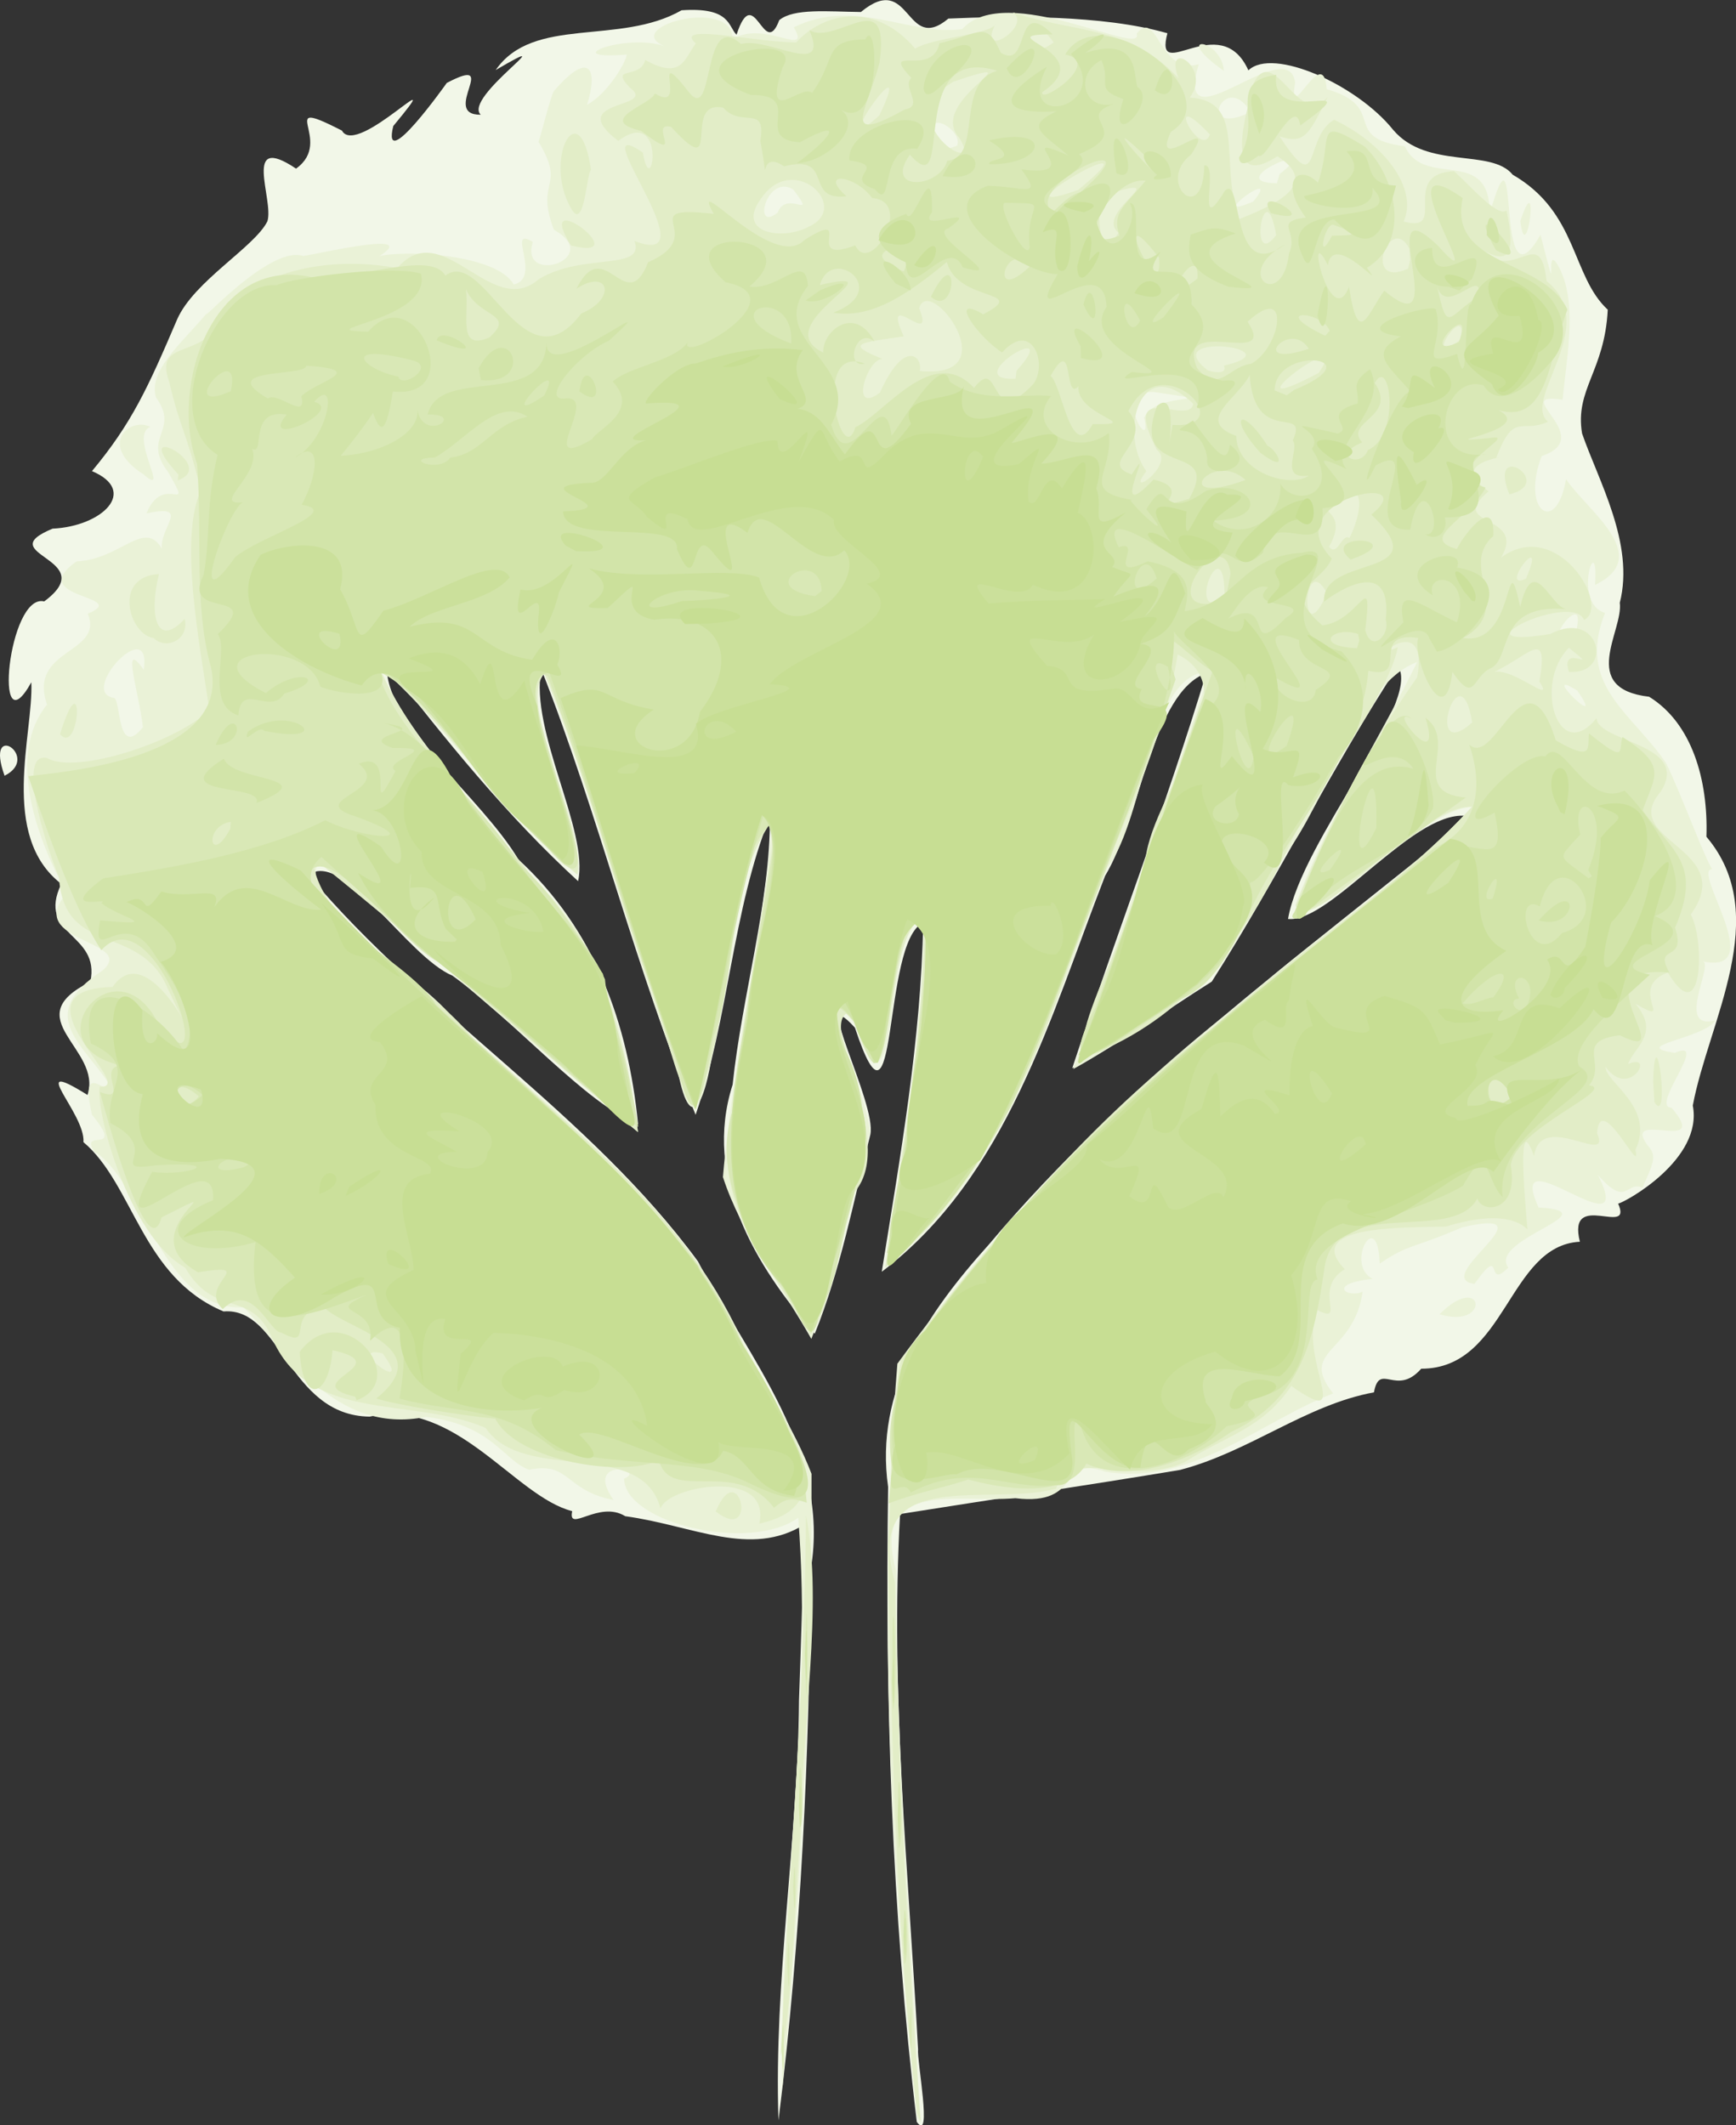 <?xml version="1.0" encoding="UTF-8"?>
<!DOCTYPE svg PUBLIC '-//W3C//DTD SVG 1.0//EN'
          'http://www.w3.org/TR/2001/REC-SVG-20010904/DTD/svg10.dtd'>
<svg contentScriptType="text/ecmascript" width="81.686pt" xmlns:xlink="http://www.w3.org/1999/xlink" zoomAndPan="magnify" contentStyleType="text/css" viewBox="0 0 78.999 96.711" height="100pt" preserveAspectRatio="xMidYMid meet" xmlns="http://www.w3.org/2000/svg" xml:space="preserve" version="1.1"
><rect x="0" y="0" width="78.999" height="96.711" fill="#333333" stroke="none"/><g transform="translate(-57.235 -126.72)"
  ><g style="stroke-width:.265;" transform="translate(10.547 38.138)"
    ><path style="fill:#f2f7e8;" d="m88.408 185.14c-1.143-9.568-1.449-19.26-1.305-28.895-0.63-4.401 1.797-7.939 4.581-11.028 6.321-7.517 14.369-13.288 21.929-19.473-2.4-0.605-6.355 4.87-8.312 4.654 0.617-3.597 6.097-9.84 5.006-11.507-3.029 4.642-5.518 9.727-8.476 14.358-2.108 1.325-4.129 2.81-6.349 3.94 1.974-6 4.277-11.945 6.1-17.977-2.448 0.882-2.991 6.547-4.606 9.227-2.499 6.412-4.442 13.662-10.162 18.013 0.837-5.245 1.793-10.555 1.883-15.88-1.905 0.846-1.104 10.825-3.104 4.773-2.082-2.265 0.998 3.438 0.702 4.862-0.768 3.039-1.354 6.149-2.53 9.062-2.713-3.09-5.099-7.078-3.737-11.334 0.423-4.052 1.71-8.257 1.697-12.191-1.719 4.269-1.861 9.167-3.382 13.564-2.742-6.613-4.404-13.645-7.027-20.285-0.531 2.854 2.188 7.369 1.679 9.655-3.244-2.972-6.014-6.416-8.71-9.88-0.11 2.768 4.286 6.02 5.995 8.894 3.461 3.168 4.995 7.473 5.446 12.052-2.361-0.92-5.671-4.761-8.445-6.763-2.092-0.888-4.954-5.741-6.556-4.589 5.361 6.387 12.769 10.836 17.722 17.585 2.314 4.422 6.042 8.683 5.136 14.018-0.064 8.368-0.43 16.788-1.469 25.075-0.218-6.346 0.885-12.744 0.934-19.123 0.099-2.666 0.168-5.333 0.252-7.999-2.465 1.535-5.058 0.05-8.159-0.373-1.201-0.743-2.63 0.79-2.414-0.23-2.62-0.668-5.286-5.147-9.216-4.301-3.728-0.044-4.017-5.001-6.649-4.786-3.734-1.565-4.082-5.765-6.376-7.704 0.097-1.318-2.703-3.944 0.185-2.147 0.686-2.12-3.276-3.477 0.128-5.146 0.48-2.248-2.467-2.064-1.322-4.459-2.84-2.193-1.259-6.847-1.363-9.174-1.762 3.176-1.055-4.077 0.585-3.679 2.657-1.965-2.492-2.119 0.382-3.311 2.257-0.105 3.925-1.715 1.792-2.618 1.817-2.183 2.546-3.795 3.877-6.907 0.766-1.743 3.528-3.289 4.107-4.462 0.307-0.983-1.186-4.064 1.303-2.396 1.793-1.28-1.066-3.336 2.087-1.732 0.678 1.271 5.079-3.514 2.338-0.206-0.55 2.247 2.402-1.914 2.434-1.96 2.528-1.331-0.331 1.469 1.546 1.446-0.836-0.787 4.057-4.008 0.679-2.032 1.713-2.484 5.621-1.1 8.46-2.721 2.248-0.156 2.113 0.746 2.502 1.111 0.81-2.478 1.242 1.204 1.943-0.662 0.663-0.549 2.206-0.387 3.716-0.371 2.296-1.895 1.998 1.955 3.981 0.3 2.773-0.121 7.008-0.181 9.967 0.667-0.635 2.407 2.399-1.158 3.685 1.688 1.121-1.073 4.965 0.677 6.584 2.704 1.553 1.834 4.457 0.829 5.445 2.046 2.977 1.721 2.664 4.603 4.324 6.142-0.138 2.79-1.506 3.628-1.168 5.632 0.737 2.139 2.402 5.015 1.716 7.704 0.17 1.279-1.894 3.9 1.335 4.276 1.943 1.197 2.694 3.777 2.607 6.37 3.041 3.586 0.093 8.405-0.62 12.232 0.473 2.442-3.049 4.388-3.397 4.463 0.697 1.56-2.338-0.664-1.741 1.734-3.277 0.171-3.344 5.78-7.22 5.778-1.142 1.294-1.895-0.33-2.151 1.075-3.097 0.569-5.661 2.703-8.822 3.53-4.223 0.703-8.764 1.373-12.743 2.008-0.455 8.112 0.384 16.265 0.82 24.373-0.063 0.455 0.659 4.269-0.055 3.292zm-41.512-61.259c-0.937-2.602 1.695-0.853 0 0z"
      /><path style="fill:#eaf2d7;" d="m88.408 184.87c-1.156-11.354-1.813-22.838-0.884-34.235 4.571-6.223 9.794-11.971 15.951-16.665 3.304-2.984 7.19-5.356 10.179-8.659-2.36 0.034-7.373 6.039-8.013 4.432 1.449-3.873 3.725-7.35 5.538-11.033-2.672 0.956-4.021 6.218-6.08 8.873-1.245 1.879-2.065 4.155-3.584 5.778-1.989 1.298-3.909 2.716-5.987 3.867 2.085-6.02 4.19-12.048 6.218-18.086-2.796 4.8e-4 -2.869 6.507-4.66 8.926-2.578 6.436-4.424 13.693-10.109 18.202 0.69-5.245 1.753-10.501 1.736-15.808-1.887-0.118-1.044 10.351-3.045 4.809-2.166-2.787 0.521 3.274 0.608 4.823-0.851 3.147-1.438 6.385-2.667 9.413-1.369-2.417-3.177-4.76-4.023-7.365 0.465-5.458 1.806-10.81 2.265-16.255-1.736 1.848-1.725 7.127-2.708 10.25-0.216 1.965-0.96 4.594-1.619 1.146-2.197-5.955-3.737-12.154-6.062-18.05-1.274 1.373 1.9 6.925 1.505 9.136-3.411-2.743-5.777-6.594-8.997-9.46 1.248 3.258 4.669 6.43 6.863 9.572 3.415 2.966 4.319 7.335 4.889 11.617-4.884-4.05-9.645-8.331-14.55-12.324-1.023 2.349 4.64 5.042 6.305 7.349 4.715 4.391 10.175 8.315 12.932 14.344 1.028 2.066 2.393 4.056 3.209 6.179 0.021 9.347-0.463 18.686-1.33 27.991-0.142-8.639 1.403-17.34 0.725-25.992-2.195 1.594-7.892 0.249-7.925-1.778 1.087-0.457-1.868-0.977-0.479 0.969-2.215-0.418-1.976-1.762-3.84-1.374-1.172-0.412-1.652-2.037-4.696-2.408-4.162 0.843-6.391-3.02-8.302-4.987-3.682 0.202-4.561-5.744-6.812-7.104-0.649-1.067 1.455 0.221-0.091-1.664-0.513-2.379 0.473-1.063 0.948-1.142-1.29-2.11-3.624-3.325-0.463-5.413 1.612-1.377-3.641-1.264-1.624-3.519-1.465-2.653-2.714-6.346-0.901-8.581-0.888-2.565 2.61-2.297 1.857-4.138 2.023-0.836-2.914-0.669-0.515-2.378 2.001-0.083 3.082-1.95 3.884-0.58-0.104-0.987 1.36-2.048-0.7-1.605 0.784-1.931 2.205 0.233 0.978-1.89-1.222-1.601 0.561-1.849-0.543-3.382-0.42-1.334 1.519-2.751 2.632-4.236-1.523 1.888 2.385-2.774 4.064-2.204 0.6-0.074 5.382-1.215 3.47 7e-3 1.163-0.284 5.325-0.101 6.113 1.292 1.31-0.308-0.382-2.7 0.868-1.94-0.632 2.026 3.281 0.757 0.958-0.553-0.879-2.306 0.586-1.889-0.708-4.014-0.024 0.285 0.564-2.119 0.708-2.296 1.661-1.929 2.009-0.948 1.508 0.624 0.948-0.514 1.792-1.963 1.804-2.287-3.371 0.275 0.182-1.083 1.879-0.315-2.439-0.861 2.992-2.394 2.941-0.368 1.367-0.938 3.613 0.876 2.786-0.558 2.827-1.376 5.261 0.416 7.664 0.084 1.988-2.209 8.312 1.34 7.939 0.205 0.953-1.184 1 1.895 2.824 1.396-1.199 3.951 4.071-1.53 4.387 0.834-0.357 2.123 1.28-1.89 1.435 0.298 2.836 0.812 0.585 2.218 3.558 2.599 0.895 1.969 3.9-0.057 3.855 3.083 1.473-5.148 0.153 4.728 2.317 0.945 0.92 3.608 0.128 0.369 0.762 1.333 0.952 1.608 0.45 4.072 0.241 6.173-2.511-0.391 1.631 1.696-0.946 2.56-0.974 2.485 0.662 3.663 1.104 1.051 0.955 1.431 4.024 3.511 1.321 4.814 0.182-2.694-1.093 0.817 0.454 1.274-1.302 3.281 1.167 4.49 2.767 6.814 0.58 1.12 2.029 5.031 2.142 4.842-1.075-0.078 2.623 4.866-0.482 4.197 0.587 0.047-1.273 3.165 0.587 2.689-0.441 0.813-4.003 1.166-1.837 1.477 1.635-0.718-1.163 2.482-0.15 2.497 1.85 2.167-2.291 0.033-1.1 1.702 0.487 0.496 0.228 0.896-0.223 1.939-0.747-0.339-0.693 0.954-2.024-0.578 1.866 3.712-4.327-2.04-2.702 1.477 3.343 0.194-2.317 1.436-1.382 2.735-1.078 1.099-0.165-1.197-1.537 0.744-2.063-0.281 3.7-3.555-0.559-2.578-2.213 0.965-2.437 0.75-3.753 1.655-0.088-2.671-1.606 0.052-0.322 0.69-2.156 0.235-1.117 0.907-0.455 0.581-0.394 2.84-2.94 2.622-1.34 4.635-3.222 1.226-6.456 4.228-10.376 3.558-2.174-0.765-0.995 1.583-4.087 1.209-2.594 0.229-6.572-0.904-5.433 3.285 0.021 8.391 0.68 16.805 1.107 25.153l-0.162-0.328zm-35.215-63.2c-0.186-1.599-1.02-4.106 0.036-2.611 0.378-2.591-3.011 1.037-1.353 1.281 0.319 0.086 0.141 2.807 1.318 1.33zm65.273-1.661c-1.871-1.175 1.435 2.051 0 0zm-0.061-2.7c0.589-2.225-2.02 1.209 0 0zm-19.648-9.718c0.455-1.236 4.105-0.624 0.428-1.173-1.937-0.059-0.019 2.941-0.428 1.173zm-16.682-9.335c0.421-1.083 1.837 0.443 0.711-1.051-1.217-0.746-1.882 1.996-0.711 1.051zm21.646-0.505c1.406-1.711-2.308 1.006 0 0zm1.201-1.252c2.168-1.679-2.779 0.391-0.129 0.422zm-14.684-1.285c0.346-0.772-1.982-2.014-0.699 0.237zm13.361-1.533c-1.16-1.969-2.573 1.236 0 0zm8.599 54.705c2.002-2.017 2.361 0.711 0 0zm-58.973-38.212c-2.126-1.368-0.625-2.637 0.309-2.166-1.02 0.356 0.964 3.267-0.309 2.166zm62.647-11.53c0.898-2.7 0.284 2.293 0 0zm-13.489-6.838c-2.478-1.736-0.108-1.503 0 0z"
      /><path style="fill:#e2edc7;" d="m88.421 184.72c-0.959-8.574-1.174-17.236-1.328-25.859 0.222-2.769 0.071-5.737 0.607-8.423 4.161-5.532 8.604-10.905 14.182-15.083 3.797-3.505 8.315-6.265 11.798-10.068-2.44-0.077-7.489 6.124-8.034 4.504 1.474-3.619 3.353-7.322 5.532-10.389 0.543-2.998-2.196-0.766-0.879-1.367-0.455 2.251-3.576 6.162-4.951 9.033-1.803 3.861-4.248 7.333-8.225 9.182-3.236 1.87 1.41-5.866 1.671-8.29 0.094-3.082 4.879-7.919 1.485-9.597-0.787 4.85-3.36 9.271-4.884 13.942-1.701 5.191-4.154 10.371-8.419 13.944 0.769-5.291 1.752-10.611 1.797-15.971-2.107 0.672-1.207 10.983-3.39 4.352-1.657 0.382 2.193 5.789 0.214 8.171-0.597 1.948-1.157 5.372-2.02 6.515-1.72-2.972-4.492-5.908-3.638-9.604 0.492-4.712 1.503-9.35 2.079-14.048-2.353 2.904-1.923 8.308-3.283 12.128-0.705 3.421-1.938-3.636-2.699-5.023-1.616-4.481-2.664-9.206-4.581-13.553-1.298 1.443 1.923 7.011 1.502 9.161-3.421-2.752-5.751-6.724-9.044-9.486 1.631 3.85 5.262 7.077 7.761 10.616 2.905 2.742 3.297 6.877 4.048 10.589-4.914-4.176-9.823-8.498-14.816-12.498 0.269 3.235 5.174 5.529 7.349 8.285 4.441 4.101 9.52 7.807 12.07 13.483 0.981 2.661 5.632 7.527 0.916 8.545 0.56-2.584-4.248-1.694-4.494-0.676-0.845-3.269-6.215-1.102-7.962-3.678-3.391-1.462-8.07-0.143-9.748-4.16-0.977-2.16-2.571-0.818-3.919-3.128-2.621-1.483-4.108-7.223-3.888-8.243 1.826 0.141-4.274-4.405 0.582-4.533 1.761-2.56 4.429 4.158 2.523 0.104-1.259-3.069-4.739-1.413-4.963-5.101-0.635-1.501-1.945-5.76-0.53-5.418 1.256 0.764 5.897-0.726 7.375-2.188-0.475-3.174-1.375-7.808-0.391-9.994-0.682-2.786-0.915-2.708-1.44-4.944-0.777-2.189 2.021-0.72 2.62-3.565 2.454-1.825 5.341-2.046 7.763-1.607 2.067-2.417 4.285 2.382 6.433 0.509 2.015-1.233 4.853-0.354 4.36-1.743 3.621 1.414-2.516-6.008 0.381-4.021 0.397 2.41 1.137-2.206-1.121-0.532-2.516-1.911 1.857-1.445 0.53-2.421-0.974-1.034 0.467-0.34 0.698-1.261 1.651 0.921 1.777-0.043 2.3-0.753-1.039-0.93 2.542-0.074 4.569-0.045 1.289-1.402 3.604-1.851 5.417 0.283 0.777-0.507 3.589-0.662 3.662-1.148-0.899 1.774 1.733 0.082 0.768-0.509 2.854 0.977 5.251 0.56 7.549 2.996-0.697-1.85 1.556-0.485 0.514 0.886 2.623 0.163 1.302 2.982 2.261 5.531 1.561-0.637 3.747-1.576 1.728-2.858-2.79 1.804-1.114-2.873-1.089-3.31 0.935-1.919 2.082 2.134 3.373 0.614-0.854 1.737-1.067 2.155-2.183 1.791 1.906 2.921 1.089 0.019 2.483-0.756 2.308 1.1 3.83 3.155 3.16 4.627 2.083 0.578-0.249-2.161 2.295-2.29 0.749 0.681 1.989 2.116 2.386 1.791 0.417 1.932 0.168 2.605-1.282 1.676 1.646 1.808 2.804-1.212 3.108 1.538 2.513 2.008-1.154 5.371 0.061 6.399-1.225 0.56-1.538-0.507-2.355 1.641 0.82-0.082-2.373 0.149-0.344 1.523-1.974 1.641 1.762 0.994 0.567 3.014 2.555-1.875 5.025 2.229 3.773 2.842-0.503-1.328-6.221 1.406-1.539 0.638 2.264-1.181 2.926 1.866 0.851 1.723-0.45-1.405 1.578 0.177-1e-3 -1.097-1.631 1.64-0.473 5.353 1.259 3.201 0.07 1.124 4.327 1.147 2.913 3.356-1.938 2.255 3.564 2.547 1.375 5.579 0.642 1.138 0.564 5.352-1.043 2.64-1.908 0.708 0.448 2.526-1.481 1.42 1.171 1.361-0.078 1.986-0.325 2.745 1.263-0.558 0.07 1.644-1.027 0.13-0.032 0.691 2.272 1.818 1.359 3.778 0.31 1.359-1.603-2.771-1.748-0.762 0.69 1.572-2.555-1.081-2.869 1.039-0.776-2.171-0.431 1.835-0.296 3.341-0.549-0.549-1.712-0.743-3.714-0.13-2.147 0.044-6.504-0.02-4.6 1.94-1.509 0.901 0.126 2.547-1.25 1.863-0.924 2.225 1.794 5.541-1.186 3.451-1.319 1.958-2.982 2.257-4.829 3.456-2.502 1.17-5.246-0.747-5.871 1.217-3.067 0.851-8.845-1.139-7.337 4.26 0.111 8.187 0.577 16.434 1.176 24.552l-0.168-0.416zm-24.321-34.554c-1.832-0.445 1.527 2.091 0 1e-4zm49.582-28.708c-0.555-3.493-2.254 2.004 0 0zm3.06-1.861c0.446-2.626-0.516-1.072-2.295-0.336 0.784-0.636 3.098 1.565 2.295 0.336zm-9.663-4.02c-1.118-2.069-1.279 2.894 0 0zm-4.669 0.262c0.061-3.593-1.899 1.136 0 0zm13.72-0.924c1.048-2.439-1.328 0.615 0 0zm-8.038-1.852c0.252-0.448 0.676-1.674 0.299-2.034-2.718 1.122-0.081 0.391-1.221 2.433 0.38 0.488 0.581-0.632 0.922-0.399zm-8.764-4.014c-1.7-3.332 1.487-1.022 1.661-2.094-2.465-2.385-3.384 1.383-2.135 3.065-1.035 1.349 1.374-0.299 0.474-0.971zm-12.597-2.601c1.104-2.477 1.962-1.639 1.814-0.984 4.109 0.406 0.406-4.476-0.028-2.854 0.783 1.952-1.779-1.083-0.704 1.278-1.966 0.293-2.746 0.316-0.965 1.026-0.717-4e-3 -1.507 2.582-0.117 1.534zm19.965-0.895c1.716-2.461-4.664 2.452 0 0zm-13.749-0.098c2.278-2.545-2.769 0.489-0.046 0.361l0.046-0.361zm9.438-0.237c3.382-0.774-3.106-1.603-0.731 0.219 0.135 0.051 0.916 0.242 0.731-0.219zm10.745-1.159c0.466-1.965-1.875 1.33 0 0zm-2.305-4.161c-0.892-1.694-2.191 1.869-0.061 0.91l0.094-0.386zm-13.239-0.728c-1.12-0.907 2.531-2.662-0.27-1.82-0.962-0.018-0.686 3.452 0.27 1.82zm7.178 0.108c-0.545-3.047-1.294 1.721 0 0zm-21.289-0.373c2.024-0.888-0.737-3.528-2.209-1.206-1.04 1.484 1.008 1.841 2.209 1.206zm12.274-1.678c4.157-3.393-4.445 1.575 0 0zm-5.396-2.357c-1.582-1.715 3.822-3.947-0.279-2.571-3.01 1.766 1.472 4.51 0.279 2.571zm11.395-0.167c-2.214-2.334-0.44 1.178 0 0zm-15.046-0.865c1.808-3.781-2.554 2.316 0 0zm7.937-3.324c-1.241-1.812-1.756 1.286 0 0zm-12.421 91.603c0.359-8.193 1.092-16.378 1.148-24.585 0.807 4.013-0.216 9.835-0.257 14.498-0.236 3.116-0.426 8.452-0.89 10.087zm-2.96-24.757c1.081-2.577 1.963 1.531 0 0zm42.659-19.557c0.095-3.349 0.806 2.123 0.058 0.932zm-72.499-15.812c1.12-3.578 0.93 1.039 0 4e-5zm4.261-4.374c-1.117-0.162-1.877-2.801 0.244-2.911-0.473 1.884-0.102 3.417 1.171 2.035 0.224 0.899-0.799 1.457-1.415 0.876zm61.694-6.54c-1.026-2.557 2.189-0.522 0 0zm-60.564-0.899c-2.437-2.63 1.91-0.416-0.033 0.261zm17.86-10.426c-1.801-2.91 3.132 0.786 0 0zm0.022-1.66c-1.324-2.221 0.366-5.412 0.892-1.779-0.204 0.144-0.296 2.804-0.892 1.779z"
      /><path style="fill:#d9e8b6;" d="m82.251 181.73c0.147-3.499 0.138 3.507 0 0zm5.818-0.926c0.142-3.189 0.141 3.34 0 0zm-5.551-2.91c0.119-3.28 0.119 3.591 0 0zm5.297-1.191c-0.03-3.199 0.336 0.934 0.03 1.258l-0.022-0.474zm-5.037-2.249c0.142-3.189 0.141 3.34 0 0zm4.778-3.307c-0.029-3.948 0.323 1.148 0.029 1.554l-0.021-0.585zm-4.5-0.794c-0.029-3.574 0.329 1.04 0.029 1.406l-0.021-0.529zm4.244-6.218c-0.021-5.353 0.294 1.653 0.026 2.243-0.025-0.747-0.025-1.496-0.026-2.243zm-3.974-0.265c0.153-6.454 0.116 6.36 0 0zm-1.416-6.674c-1.742-2.326-4.722-0.174-5.239-2.178-1.613 0.816-6.453 0.056-7.444-1.881-1.376-0.122-4.53-0.627-5.415-0.919 2.948-2.381-1.627-3.225-2.385-4.17-1.856 0.282-0.354 2.013-1.942 1.172-0.549-7e-3 -1.295-2.397-2.662-1.067-1.197-1.14 1.74-2.134-1.127-1.677-3.294-1.873 2.239-4.446-1.657-2.498-0.655 2.414-2.615-5.038-2.805-5.707 1.395 0.531-0.159-1.055 0.933-1.216-4.097-0.907-0.241-5.711 1.707-1.93 2.988 3.9-0.091-6.043-2.577-3.305-1.147-1.766-2.181-4.575-3.321-7.917 1.448-0.191 9.536-0.779 8.251-5.186-0.701-2.771-0.334-5.71-0.569-9.022-1.311-3.586 0.789-9.693 5.424-8.447 2.474-0.118 5.229-1.196 5.875-0.128 1.776-1.317 3.554 5.235 6.182 1.727 1.643-0.674 1.248-2.09-0.219-1.126 1.266-2.566 2.254 1.372 3.262-1.207 2.886-1.25-0.823-2.631 2.985-2.2-1.187-2.122 2.687 2.661 4.123 1.194 2.412-1.531-0.174 1.185 2.319 0.238 0.675 1.432 2.706-1.997 0.769-2.152-0.811-1.088-2.463-1.222-1.168-0.08-1.988 0.237-0.507-1.956-2.842-1.363-1.335-0.903-0.575 1.597-1.079-1.155 0.282-1.716-0.856-0.557-1.688-1.516-1.949-0.391 0.069 3.556-2.376 0.873-1.083-0.276 0.76 1.822-1.364 0.182-2.113-0.489 0.493-1.209 0.625-1.7 1.593 0.963-0.303-2.436 1.546-0.063 1.204 1.512 0.56-3.81 2.378-2.186 1.212-0.358 4.063 1.589 3.11-0.633 1.237 0.732 3.721-2.207 3.187 1.499-0.573 2.161-1.825 3.774 1.155 2.111 0.903-0.159-0.144-1.006 0.294-1.433-1.461-1.595 0.951 0.017 1.287-1.583 1.855-0.405 2.117-1.089 2.786 0.433 1.368 0.838 0.569-2.612 2.356-0.836-3.123 0.015 2.28 0.763-0.455 2.622-0.209 0.635 2.794-1.359 1.03-1.702 1.596-2.724 7.566 1.819 4.807 3.519-0.958 2.079 2.246-0.987 0.926 1.027-1.616 1.24 0.534 3.34 0.599 0.506 0.708-0.131-0.443 3.403 0.931 1.154 0.841-0.859 0.214 4.335 2.744 2.435-2.461 1.341-0.125 3.076 0.18 0.407 0.46-1.043-0.744-1.427 0.764-1.633-1.225-1.62-0.353-2.484 0.553-1.583 0.718-2.049-0.247-3.103 2.116-1.652 1.412 1.333 2.146 4.301 0.109 5.525 1.007 1.332-1.532-1.761-1.774-0.117-1.092-2.193 0.112 3.119 0.963 0.984 0.432 2.865 0.864 1.152 1.605 0.172 3.243 2.718-0.662-5.01 2.442-2.046 2.639 2.965-2.708-4.869 1.126-2.168-0.681 3.132 3.69 2.765 4.764 5.073-0.858 2.268-0.894 5.21-3.136 4.582 1.81 0.921-3.431 1.556-0.435 1.27 1.649-0.29-2.555 1.486-0.156 2.253-0.735 1.456-3.221 2.366-1.145 2.83-0.877 0.801 1.62-3.133 1.502-0.634-1.611 1.415 0.98 3.309-1.373 4.646 2.432 0.399 1.897-4.638 2.594-1.416 0.614-2.557 1.358-3e-3 2.105 0.104-3.174-0.275-2.475 2.087-3.387 2.66-0.904 0.344-0.744 1.744-1.802 0.194-0.347 2.933-1.848-0.666-1.557-1.545-2.308-0.326-0.292 1.95-2.266 1.495-0.349 3.982-3.871 7.468-5.525 11.245-0.787 1.489-1.466 3.078-3.134 3.754-1.836 1.128-6.108 4.796-3.761 0.319 1.888-5.056 3.492-10.246 5.331-15.296-1.493-0.898-2.84-2.97-1.685 0.369-2.23 6.426-4.757 12.773-7.321 19.074-1.144 2.428-4.626 7.425-5.825 7.02 0.954-4.854 1.442-9.795 1.935-14.71-2.118-2.592-1.508 10.579-3.246 4.42-2.52-3.205 0.731 3.769 0.33 5.159-0.81 2.062-1.248 8.643-2.852 8.183-1.703-2.923-4.269-5.878-3.19-9.515 0.565-4.46 1.409-8.889 2.069-13.328-2.327 1.588-1.764 6.986-2.942 9.995-0.354 2.038-0.836 5.037-1.603 1.314-2.096-5.881-3.792-11.901-5.926-17.765-1.657-0.809 0.723 4.955 0.81 6.386 0.855 2.032 0.874 3.567-1.071 1.119-2.744-2.128-4.803-6.515-7.494-7.74 0.975 3.134 4.563 5.73 6.441 8.753 3.469 3.169 4.72 7.511 5.429 11.997-2.809-1.816-5.931-5.185-8.982-7.448-1.698-0.692-5.426-6.227-6.154-3.778 5.662 5.927 12.416 10.823 17.615 17.182 1.786 3.633 4.856 7.057 5.193 11.147-0.748-0.274-1.033-0.155-1.494 0.235zm-26.177-18.726c-1.62-1.432-1.112 1.342 0 0zm1.461-12.494c-1.266 0.193-0.952 2.054-0.026 0.316zm51.298-8.543c-1.147-0.383-2.095 0.559-0.052 0.645l0.104-0.347-0.052-0.298zm1.257-0.632c0.319-2.912-2.134-1.369-2.813-0.838-0.109-2.201 5.302-0.99 2.156-3.965 2.492-2.016-4.433-0.705-1.8 1.997-0.472 1.168-2.406 1.342-0.43 3.044 1.704-0.177 2.308-2.795 1.953 0.222 0.29 1.08 1.145 0.187 0.936-0.46zm-1.602-2.755c-1.492-1.282 2.902-1.009 0 0zm-5.461 0.651c-0.278-2.528-3.569 1.986-0.553 1.293l0.398-0.486 0.154-0.807zm-1.886-3.413c1.556-2.72-2.753-0.775-1.456-4.235 1.196-1.008 0.197 3.678 0.7 0.867 3.169 0.217-0.479-3.7-2.006-0.628 1.21 1.469-1.476 2.333 0.153 2.885 1.2-1.897-1.212 2.559 0.99 0.23 2.041 0.471-0.646 1.56 1.619 0.88zm2.567-0.861c-1.542-1.417-3.575 1.301 0 0zm2.874-0.198c-1.381 0.183-0.393-1.186-0.724-1.603 0.772-1.677-1.757 0.329-1.961-2.98-0.503 1.056-2.536 2.081-0.612 2.776 0.026 1.676 2.473 2.4 3.297 1.807zm-2.196-1.041c-1.519-1.667-0.873-2.193 0.321-0.319 0.414 0.165 1.05 1.364-0.321 0.319zm4.892-0.124c1.501-0.643 1.015-4.347 0.311-3.047 1.067 1.543-1.429 1.757-0.571 2.701-1.471 0.596-0.045 1.21 0.26 0.346zm-23.329-1.033c1.358-0.641 3.524-3.822 5.406-1.794 1.236-1.599 0.631 2.057 2.711-0.195 0.655-0.939-0.098-2.908-1.433-1.418-1.132-0.712-2.494-2.696-0.863-1.736 2.175-1.131-1.165-0.522-1.653-2.381-1.755 1.446-3.413 2.601-5.166 2.307 2.723-1.038-0.079-3.111-0.613-1.258 3.857-0.895-2.529 1.789 0.153 3.074-0.041-1.004 1.449-2.181 2.329-0.504-0.847-0.708-1.363 1.239-0.442 1.006-2.466-0.939-1.041 4.928-0.429 2.9zm3.44-5.938c1.301-2.663 1.198 1.017 0 0zm7.363 5.795c2.938 0.037-2.309-0.553-0.08-2.683-1.52 3.153-0.517-1.895-1.834 0.487 0.504 0.354 0.93 3.993 1.914 2.196zm9.174-1.562c3.727-1.524-0.862-2.051-0.896 0.024l0.554 0.223zm-1.961-1.186c1.371-0.757 1.83-3.756-0.161-1.914 1.433 2.174-3.327-0.402-2.304 2.105 0.984 1.22 1.46-0.091 2.465-0.19zm2.622-0.684c-0.859-1.396-2.865 0.961 0 0zm6.826-0.3c0.853-2.202-2.037 0.926 0 0zm-44.118-0.212c1.24-1.105-0.508-0.894-1.063-2.2 0.153 1.18-0.409 2.833 1.063 2.2zm38.246-0.31c-0.378-0.928-2.846-1.033-0.206 0.232zm6.761-1.542c0.271-1.486-1.438 0.951-1.87-0.463 0.475 2.243 0.497 1.286 1.87 0.463zm-12.779-0.832c0.123-1.91-2.047 1.656 0 0zm-7.636-0.544c-1.034-1.369-1.957 1.849 0 0zm-5.272-0.476c0.59-0.781-3.139-0.372-0.461 0.698 0.13-0.243 0.143-0.61 0.461-0.698zm11.159 0.077c-2.454-3.179 0.234 2.502 0 0zm-1.802-1.012c-0.368-1.07 0.266-1.363 1.19-2.497-1.641-0.205-3.46 3.479-1.19 2.497zm9.673 0.008c0.616-0.042 1.665 0.079 0.041-0.506-0.401 0.006-0.754 1.858-0.041 0.506zm-11.444-1.984c3.674-3.189-2.745-0.295-1.272 0.917 0.386-0.349 0.747-0.779 1.272-0.917zm-6.063-1.43c1.639-0.147 0.316-3.558 2.276-4.092-4.279-1.313-1.86 6.198-3.981 3.817-1.204 1.7 1.343 1.538 1.704 0.275zm8.92-0.302c-2.674-2.526 1.973 2.665 0 0zm-11.435 59.801c-0.721-4.64 2.765-7.869 5.39-11.186 5.572-6.569 12.745-11.515 19.295-17.043 1.963-0.887 2.244-2.769 1.579-4.704 1.194 1.114 2.55-4.567 3.942-0.188 1.752 1.009 1.424 0.318 1.509-0.32 1.782 1.442 1.32 0.755 1.527 0.164 2.083 1.348 1.466 1.755 0.915 3.346 1.378 1.909 2.726 2.421 1.474 5.332 0.549 1.658-1.01 0.687-0.259 2.045-4.323-0.444 0.653 4.285-2.254 2.85-2.114 0.258-0.561 1.29-1.401 2.278 1.34 0.168-3.388 1.954-3.561 3.642 0.37 2.179-1.349 2.191-1.52 1.507-1.144 2.142-6.57-0.268-6.974 3.265-0.452 3.081-1.003 5.85-4.231 7.357-1.6 1.13-4.423 2.421-6.589 1.442-0.745 1.375-3.082 1.345-5.373 0.724-1.237 0.413-2.253 0.563-3.62 1.085 0.05-0.532 0.101-1.064 0.15-1.596zm28.224-16.935c-1.558-2.499-1.308 1.908 0 0zm-52.652 13.678c-2.78-0.645 2.034-1.442-1.033-2.115-0.169 2.16-1.361 2.526-1.496 0.071 1.972-2.594 5.108 1.267 2.591 2.208l-0.062-0.164zm42.745-22.055c1.029-2.327 4.074-10.017 5.324-8.793-1.228-0.698 1.476 2.684 0.633-0.044 1.546 1.105-0.851 3.397 1.835 3.628-0.593 0.425-5.027 3.584-6.939 4.992-0.144-0.033-0.891 0.804-0.854 0.217zm9.163-30.122c-1.757-3.12 2.161 1.17 0 6e-6zm-10.237-1.678c-0.91-1.488 2.527 0.662 0 0zm-1.454-2.53c1.137-1.742-0.66-3.424 1.695-3.767-0.316 2.584 4.474-0.147 1.094 2.308-0.228-1.495-1.58 1.692-1.899 1.365-0.205 0.167-0.856 0.646-0.89 0.094z"
      /><path style="fill:#d2e4a9;" d="m87.802 176.7c0.151-2.963 0.143 2.969 0 0zm-0.262-5.424c0.142-3.189 0.141 3.34 0 0zm-4.498-0.529c0.142-3.189 0.141 3.34 0 0zm4.24-5.689c0.128-3.526 0.11 3.582 0 0zm-3.967-1.191c0.147-3.841 0.134 4.046-1.51e-4 0zm4.065-8.864c-0.738-4.708 3.136-7.821 5.649-11.223 5.724-6.406 12.707-11.515 19.433-16.8 1.78 0.077 2.782 1.034 2.24-1.421-2.518 1.435 1.029-2.865 2.309-2.555 0.773-1.076 1.786 2.398 3.605 1.552 1.568 1.58 3.562 4.913 1.379 5.71 2.921 1.245-3.035 2.086-0.229 2.668-1.308 1.22-3.71 3.152-3.219 4.168 1.871 1.11-3.859 2.493-3.482 5.95-0.803-0.787-0.585-2.704-1.8-0.515-2.309 1.402-7.391 2.137-6.625 4.265-0.908 0.146 0.411 4.505-2.455 5.292-2.016 0.603 1.233 0.776-1.678 1.39-1.798 1.716-5.847 3.397-6.704-0.262-0.656-0.226 0.5 3.077-1.071 2.937-2.148 0.274-3.854-1.107-6.599 0.339-0.365-0.818-1.248 0.841-0.753-1.494zm28.124-16.521c-1.318-2.3-1.628 1.479 0 0zm-0.86-4.517c1.161-1.554 6e-3 -1.392-1.401 0.279 0.48 0.122 0.946-0.233 1.401-0.279zm1.638 0.085c0.319-1.25-1.152-1.324-0.468-0.037-0.708 0.078 0.221 1.143 0.468 0.037zm1.49-3.012c2.626-0.721-0.217-4.465-1.012-1.21-1.306-0.749-0.476 3.04 1.012 1.21zm-1.058-0.577c1.942-2.205 1.795 0.548 0 0zm-2.099-0.989c0.716-2.179-0.918 0.367 0 0zm4.348-1.3c1.248-3.019-0.921-3.848-0.362-1.614-1.064 1.18-1.078 0.881 0.375 1.988l0.157-0.086-0.17-0.288zm-38.061 27.955c-2.484-1.273-5.309-0.704-8.921-1.558-2.553-2.099-4.592-1.656-7.109-2.345-0.024-0.024 0.96-4.886-1.345-2.629 0.292-1.663-2.224-1.161-0.149-2.1-3.272 1.185-5.579 2.106-5.065-2.392-3.216 0.933-5.009-0.649-1.934-1.907 0.222-2.967-5.136 3.043-2.769-1.29 1.598 0.223 3.54-0.5 0.159-0.297-2.339 0.341 0.403-0.693-2.061-1.922-0.259-1.717 1.388-2.577-0.882-3.62-0.698-3.722 2.878-1.801 4.235 0.352 1.001-1.431-1.143-4.051-1.359-4.432-1.405-2.277-2.876 0.681-2.458-1.526 3.045 0.29 0.824-0.133 0.059-0.787 0.477-0.306-2.145 0.526 0.084-1.123 3.574-0.553 7.331-1.226 10.101-2.644 1.822 0.911 4.778 1.055 1.384-0.173-2.401-0.749 1.721-1.135 0.143-2.399 1.847-0.758 0.233 3.021 1.67 0.331-0.701-0.464 2.335-1.081-0.136-1.05-1.809-0.62 2.15-0.765-0.491-1.14 2.366 0.414 4.328 4.55 6.41 6.64 1.179 1.712 2.925 3.155 3.75 5.034 0.18 2.013 1.732 5.662 1.039 6.494-4.605-4.07-9.413-7.929-13.944-12.068-2.257 1.922 3.999 4.643 5.194 6.711 4.968 4.861 11.043 9.008 13.99 15.522 0.471 1.6 6.153 9.082 0.406 6.319zm-22.812-14.617c-1.05-0.783-2.543 0.782-0.291 0.181zm-2.183-3.109c-1.647-1.464-1.508 1.523 0 0zm26.342 8.654c-3.255-3.532-2.362-8.22-1.533-12.473 0.135-2.702 1.947-7.405 0.7-8.867-1.321 4.37-1.954 8.914-3.057 13.34-2.61-6.479-4.338-13.288-6.672-19.865-2.227 0.227 2.272 8.318 0.892 8.776-3.298-2.511-5.584-6.903-8.675-9.041 1.022 1.859-2.372 1.092-2.642 0.892-0.598-2.333-6.298-1.641-2.474 0.302 1.489-1.272 2.998-0.614 0.834 0.025-0.643 1.027-1.974-0.594-2.087 0.992-1.547-0.493-0.422-2.963-0.93-3.704 2.21-2.117-1.717-0.592-0.653-2.682 0.333-1.824 0.088-3.201 0.637-5.469-2.749-1.729-0.075-7.908 2.689-7.723 0.729-0.346 5.228-0.931 6.563-0.526 0.556 2.15-5.406 2.571-2.398 2.643 2.162-2.477 4.542 3.103 1.121 2.721-0.318 2.045-0.583 1.864-0.901 0.974-0.594 0.897-1.44 1.916-1.473 1.954 1.996-0.11 3.69-1.123 3.475-2.162 0.238 1.622 2.297 0.259 0.484 0.278 0.538-2.217 5.266-0.248 5.407-3.236 0.008 2.012 5.812-2.813 2.836-0.115-1.436 0.621-3.129 2.731-2.017 2.629 1.699-0.219-1.442 3.439 1.257 1.849 0.165-0.412 2.234-1.268 0.938-2.619 0.665-0.658 2.955-0.968 3.428-1.833-0.593 1.189 5.187-2.003 1.709-2.689-2.999-2.638 4.107-2.339 1.079 0.198 1.333 0.204 2.574-1.621 2.667-0.033-2.008 2.572 2.585 3.462 1.06 6.317 0.799 2.713 2.365-2.193 2.739 0.443-0.137 0.558 2.289-3.968 2.651-2.411 1.432 1.065 3.469 0.513 4.609 0.665-1.219 1.508 1.161 2.831 2.632 1.678 0.225 1.815-1.382 2.651 1.075 3.046-0.582-0.265 2.273 2.437 0.635 0.426 1.161-1.867 0.425 0.804 2.69-0.826 1.927-0.656 3.261 1.243 0.353 1.342 1.392 1.042 3.204-0.091 3.054-1.686 0.625 1.113 2.841 0.539 1.433-1.579 0.705-0.888-2.09-1.417 1.181-0.699 0.773-0.245-0.853-0.873 0.902-1.365 0.089-0.673-0.393-0.896 0.564-1.556 0.916 1.781-2.01 3.528-1.068 4.537-3.016-1.419 1.847 1.578-1.09 1.781 0.177 2.602-2.394-0.169-2.711 2.029-1.418 1.321-1.395-1.112-2.996 0.79-1.187-0.632-4.619-3.145-3.57-1.04 1.189-0.4-0.715 1.622 1.321 0.642 2.256 0.45 1.802 1.553 1.681 2.268 2.366-0.318 2.498-2.481 5.334-2.66 2.414-0.606-2.231 3.558 1.798 4.485 1.451 1.519 1.207 3.366-0.13 4.807-1.496 2.564-3.548 5.768-4.019 5.707 0.014 4.285-4.734 6.191-7.845 8.185 1.88-5.295 3.621-10.65 5.548-15.929 2.6-1.165-1.425-3.315-1.177-3.804 0.162 3.043-1.847 7.713-3.353 11.399-2.341 5.963-4.067 12.515-9.018 16.955-1.511 0.928 0.461-4.691 0.364-6.456 0.049-2.779 1.602-6.755 0.262-8.853-1.267 1.395-1.11 6.919-1.941 6.715-0.301-1.74-2.72-4.39-1.383-0.789 2.203 4.005-0.125 8.272-1.102 12.28-0.36 2.094-1.124-0.932-1.693-1.38zm21.493-24.054c-1.704-3.707-0.32 2.289 2e-5 1.9e-4zm1.494-0.476c1.385-3.836-2.378 1.738 0 0zm1.327-2.548c1.823-1.192-0.785-0.685-0.76-2.275-3.259-1.26 2.285 3.679-1.109 1.689-0.142 0.898 1.759 1.694 1.869 0.586zm-6.727-1.053c-1.517-0.968 0.631 2.848 0 0zm5.364-2.227c1.399-0.838-1.914-0.335-0.808-1.383-0.846-0.32-1.732 1.444-1.829 1.425 2.213-1.126 0.68 1.974 2.637-0.042zm-21.119-1.224c-0.095-2.055-3.148-0.152-0.303 0.236zm15.244-0.571c-0.644-2.072-1.887 1.714 0 0zm-41.939-0.964c1.053-0.914 4.999-2.09 3.028-2.387 0.803-1.465 0.887-3.093-0.323-2.139 1.553-0.774 2.027-3.841 0.895-2.549 1.442 0.411-2.597 2.189-1.251 0.584-1.782-0.295-0.955 1.893-1.573 1.556 0.466 1.159-1.903 2.583-0.43 2.436-0.724 0.417-2.579 5.667-0.345 2.499zm9.797-4.537c1.438-0.149 1.859-1.508 3.511-1.856-1.381-0.926-2.776 1.047-4.211 1.852-1.566 0.033 0.212 0.736 0.7 4e-3zm-6.782-2.79c0.706-0.689 3.11-1.199 0.225-1.389-0.029 0.521-4.2 0.065-1.747 1.495 0.472-0.335 1.801 1.054 1.522-0.106zm11.051-0.03c1.125-2.19-2.499 1.704 0 0zm-14.26-0.197c0.537-2.54-2.696 1.189 0 0zm8.341-1.387c-3.474-0.893-2.342 0.409-0.723 0.718 0.152 0.581 1.673-0.41 0.723-0.718zm17.163-0.78c0.178-2.816-3.936-1.483 0 0zm22.901 25.864c1.132-2.615 2.642-7.37 5.41-6.515-1.121-1.705-3.511 1.501-1.458-1.54 0.743-2.2 2.568 2.159 2.347 3.345-1.119 2.103-4.31 2.632-5.778 4.755 0.075 0.239-0.928 0.461-0.521-0.044zm1.615-1.921c1.694-2.368-1.56 0.744 0 0zm2.108-1.904c0.122-5.482-1.815 3.718 0 0zm-50.965-1.133c0.412-0.917-4.319-0.246-1.478-2.018 0.376 1.08 4.631 0.766 1.478 2.018zm-1.852-2.644c0.932-2.168 1.597-0.037 0 0zm1.46-0.599c1.952-1.431 4.265 0.669 0.742-0.043-0.236-0.32-1 0.74-0.742 0.043zm53.771-4.251c-0.497-1.387-3.847 2.033-1.183-0.728-0.33-1.778 0.651-0.832 2.438 0 0.716-2.267-1.494-2.35-1.097-1.222-2.226-1.429 1.597-2.473 1.099-1.268 3.156 0.484 0.442 3.62-0.912 3.825l-0.346-0.606zm-0.206-4.736c1.02 0.199-0.08-3.336-0.668-0.211-2.556 0.116 0.758-4.173-1.572-2.924-1.272 2.627 0.857-3.55 1.61-3.329-0.999-1.204-1.969-1.755-0.461-2.539-2.826-0.34 1.581-1.555 1.591-1.218 0.437 1.634-0.996 2.704 0.966 2.017 0.564 2.376 0.272-2.372 0.631-2.263 1.138-3.408 5.869 0.35 3.564 2.702-0.291 0.343-2.103 2.397-2.989 0.992-1.867-0.605-2.784 3.552 0.13 3.132-1.807 8e-3 1.332 2.949-1.896 2.871 0.177 0.604-0.31 1.136-0.906 0.769zm-9.9-3.441c-0.303-2.023-2.218-0.75-0.651-1.734 1.401 2.004 1.553 1.769 1.683 1.099 1.468 1.12-1.265 1.706-1.031 0.635zm-0.416-2.487c0.408-2.575-4.586-0.447-3.026-1.458 2.993 0.356-2.512-1.02-1.142-2.958-0.113-2.801-4.009 1.502-2.22-1.498-1.31 0.102-6.153-2.898-3.187-4.015 1.641 0.032 2.538 0.618 1.532-0.746 3.154 0.433-0.589-1.824 2.13-0.634-1.256-1.075-1.971-1.315-0.533-2.01-3.338 0.189-1.913-1.127-0.438-2.026-1.565 3.047 3.187 1.806 1.094-0.588 1.564-1.27 2.099-1.048 0.648-0.039 2.556-0.826 2.173 1.151 2.386 1.554 0.973 0.629-1.471 3.111-0.646 0.543-1.362-0.458-0.525-0.766-1.005-1.77-1.224 0.612-0.831 2.301 0.552 1.997-1.844 0.646 1.016 1.229-1.57 2.28 0.978 0.794-3.014 1.75-1.006 2.63 1.398-1.5 3.489-2.091 1.801 0.425 0.577 2.276 2.04 0.108 1.52-0.83 0.73-6e-3 -0.413 3.668 1.411 2.204-1.332 1.993 1.48-0.325 1.398 2.413 1.864 1.831-2.111 2.539 1.421 3.474 1.865-0.272-1.648 1.87-1.121 1.052zm-2.64-3.793c-1.195-2.25-0.695 1.311 0 0zm1.058-0.147c2.321-2.98-1.841 1.19 0 0zm-6.085-3.205c-0.227-2.083 1.149-1.972-1.122-2.009-0.429 0.089 1.029 2.82 1.122 2.009zm-20.492 6.57c0.276-2.095 1.572 1.176 0 0zm-4.583-1.055c1.36-2.47 2.672 0.808 0.104 0.539zm27.392-1c-1.368-2.335 2.775 1.271 0.013 0.539zm-29.304-0.265c0.211-0.873 2.883 1.188 2e-6 0zm40.085-1.132c0.696-3.859 0.56 2.141 0 0zm-10.65-0.5c0.474-1.906 0.947 2.098 0 0zm-12.003-0.636c2.345-1.019 0.315 0.796-0.639 0.452zm3.454-0.321c-1.593-1.908 0.736-0.669 0.678 0.322zm15.134 0.146c-1.972-0.758-1.848-1.517-1.709-2.367 0.974-0.332 1.131-0.404 2.05-0.053-3.894 1.231 3.282 2.844-0.341 2.42zm10.018 7.7e-4c-1.384 6e-3 -2.215-1.645-0.732-1.767-0.045 2.286 2.785-1.004 1.815 1.4l-0.585 0.54-0.498-0.172zm-24.694-1.108c-1.299-0.596-1.929-1.49 0.022-2.205 0.302 0.761 1.231-2.875 1.176-0.073-0.819 1.038 2.432-0.481 0.739 0.736-1.063 0.279 3.015 2.465 0.661 1.771-0.701-1.577-2.482 1.853-2.597-0.229zm18.08-0.249c-1.421-2.849 4.987-1.207 3.153-3.144 0.266 1.492-3.248 0.799-3.087 0.379-0.289-3e-3 3.384-0.432 1.918-2.035 1.643-0.268 0.331 1.498 2.249 1.556-0.517 1.96-0.973 3.428-2.806 1.545-0.924-0.019-0.942 2.889-1.427 1.698zm8.363-0.985c0.031-2.379 1.244 1.503 0 0zm-27.846-2.094c-1.546-0.527 0.7-1.058-1.155-1.307-0.209-1.744 4.581-2.819 3.081-0.533-1.78-0.225-1.033 2.95-1.926 1.84zm3.087-0.597c1.152-2.429 2.678 0.418 0 0zm7.909-0.132c-0.646-3.888 1.469 0.711 0 0zm1.848 0.081c-1.676-1.498 0.685-1.392 0.625 0.073-0.009 0.058-1.18 0.299-0.625-0.073zm-7.633-0.486c-0.124-0.325 1.59-0.072-0.016-1.084 2.948-0.698 2.598 1.109 0.016 1.084zm-8.747-0.06c1.324-0.96 2.425-2.189 0.124-0.944-2.228-0.121 0.314-2.185-2.236-2.15-4.336-1.651 2.623-3.068 1.45-1.257-0.946 2.824 0.879 0.698 1.337 1.166 1.156-1.582 0.465-2.403 2.428-2.439 0.606-1.217 0.792 4.599-1.279 3.094 1.413 0.756-0.503 2.519-1.824 2.531zm21.034-1.321c-1.159-3.158 0.833-1.585 0 0zm-15.281-2.082c0.237-2.318 3.967-2.771 1.091-0.342-0.179 0.03-0.98 1.128-1.091 0.342zm10.53 0.098c0.765-2.54 1.295 0.972 0 0zm-6.75-1.008c2.471-2.653 0.689 1.679 0 0z"
      /><path style="fill:#cbe09b;" d="m82.828 156.65c-1.996-0.236-1.956-1.803-3.23-2.053-0.867 1.931-5.628-1.426-6.552-0.733 2.962 2.891-5.362-0.954-0.751-1.421-2.892 0.787-7.584 0.32-7.41-3.436-2.04-0.435 0.041-3.111-3.004-1.375-2.688 1.729-4.082 0.667-1.77-0.913-1.528-1.688-2.669-2.695-5.057-1.831-0.032-0.361 5.976-3.351 1.67-3.575-2.474 0.479-4.295-0.107-3.538-2.947-1.717-0.136-1.903-6.42-0.016-3.808-0.155 2.142 0.786 1.489 0.662 1.034 2.662 2.486 1.205-2.153 0.162-3.238 2.273-0.694-1.662-2.928-1.579-2.704 1.244-0.648 0.529 1.018 1.616-0.504 1.353 0.429 2.884-0.437 2.405 0.724 1.474-2.109 3.318 0.269 4.87 0.104-1.665-1.248-3.876-3.188-0.932-1.784 5.594 6.396 12.767 11.331 18.074 17.996 1.282 3.023 5.473 7.722 4.38 10.464zm-26.99-18.486c-2.693-1.003 0.587 2.175-3e-6 -3e-5zm31.675 15.108c-0.04-1.602 0.016-3.167 1.383-4.232 6.413-8.903 15.253-15.57 23.786-22.292 2.378 0.33 0.197 4.038 2.557 5.098-2.659 1.841-2.782 3.082-0.134 2.705-1.319 1.53 2.994-0.935 1.984-2.303 0.964-0.644 0.51 1.301 1.737-0.581 0.386-1.916 0.715-4.137 0.704-4.955 0.772-1.004 1.41-0.871-0.16-1.459 3.487-0.9 2.354 3.609 0.631 5.311-1.262 4.547 1.497 0.366 1.759-1.923 2.112-2.647-0.349 1.788 0.131 2.957-1.538-0.631-1.165 4.777-2.687 2.901-0.825 1.824-6.071 2.982-5.731 4.402 1.418 0.022 0.326-0.542 2.084 0.014-1.155-2.126 1.41-0.505 3.122-1.673-1.667 1.241-3.869 4.486-4.034 4.665-1.181-1.152-4.279 3.194-6.85 2.344-3.447 1.248-0.706 5.33-2.874 6.958-1.492-0.044-4.123-1.202-3.365 1.12-0.18 0.079 1.588 1.296-0.792 2.208-1.057 1.187-1.778-2.016-2.183 0.827-2.109 0.201-3.698-4.594-3.097-0.373 0.169 2.335-3.384-0.38-5.283 0.691-0.308-0.195-3.721 1.287-2.73-1.479 0.013-0.31 0.028-0.621 0.041-0.93zm25.081-24.518c2.122-3.212-3.047 2.143 0 0zm-9.849 23.441c0.235-1.565 4.014-0.575 0.589 0.144-0.046 0.445-0.986 0.561-0.589-0.144zm-20.488-5.174c-3.197-3.407-2.375-7.939-1.543-12.069 0.054-2.724 2.178-8.063 0.64-9.277-1.364 4.374-1.927 8.958-3.031 13.402-2.357-6.129-4.024-12.632-6.127-18.729 2.159-0.938 1.674 0.093 4.242 0.523-2.613 1.676 1.576 3.142 2.104 0.103 1.991-2.601 0.733-4.61-2.088-4.191-2.266-0.402 0.306-2.797-2.107-0.536-2.427 0.064 1.224-0.43-0.863-1.803 2.395 0.659 6.281-0.129 7.745 0.414 1.135 3.992 5.113 0.139 3.879-1.238-1.493 1.423-3.719-2.971-4.404-0.794-2.448-1.814 0.685 3.69-1.587 0.88-1.035-1.334-0.599 2.272-1.622-0.136 0.165-1.429-5.106-0.099-5.185-1.715 3.372-0.142-2.268-1.141 1.245-1.305 0.763 0.073 1.308-1.597 2.529-1.932-2.569 0.136 4.316-1.998 0.083-1.681-0.528 0.154 1.277-1.841 2.177-1.813 1.413-0.484 2.955-0.846 4.875-0.61-1.153 1.543 1.745 2.666-1.319 2.83 2.024-0.693 2.392 0.916 3.236 1.914 2.143-2.987 0.769 1.701 3.006-1.389-0.673-1.454 2.241-0.933 2.417-1.746-0.984 3.817 5.471-1.292 2.186 2.582-0.233 0.274 3.655-1.506 1.326 0.971 1.129 0.017 3.219-1.385 2.503 1.129 0.414 0.997-0.547 2.144 1.348 1.093-2.208 1.817-0.047 1.792-0.619 2.483 1.191 0.511 0.999 6e-3 0.044 1.353 1.493-0.62 2.925-0.962 1.422 0.903 1.219-0.923 1.096-3.267 1.856-1.058-0.561 1.185-0.522 1.808-2.043 2.304 1.489 0.093-1.073 1.926 0.061 2.053-0.698 1.4 2.403-0.089 0.539 2.298-2.62 6.294-4.516 12.936-7.827 18.913-0.881 0.898-4.212 5.96-4.241 4.516 0.874-5.064 1.754-10.202 1.697-15.344-1.868 0.783-1.477 4.397-2.129 6.451-0.117 1.374-2.374-5.854-1.833-1.314 0.338 2.141 1.953 4.173 0.861 6.333-0.625 2.501-1.243 5.008-2.111 7.438-0.448-0.735-0.896-1.473-1.344-2.206zm-4.54-31.089c1.061-0.021 3.814-0.237 0.812-0.467-1.915-0.271-3.617 1.419-0.812 0.467zm-4.923 21.563c-2.877-3.224-8.109-5.671-9.805-9.189 3.101 2.055-2.23-3.491 1.036-1.202 1.552 2.435 0.967-1.7-0.478-1.645 2.103-0.016 1.837-5.38 3.885-1.102 2.173 2.869 4.685 5.581 6.69 8.532 0.465 2.266 1.041 4.515 1.364 6.806-0.984-0.621-1.82-1.439-2.693-2.2zm-5.824-6.653c-0.607-1.207 0.067-2.074-1.627-1.853 0.253-2.413-0.684 2.658 1.116 0.427-1.55 1.103-1.016 2.078 0.933 2.019l0.083-0.106-0.506-0.487zm1.365-0.429c-1.44-3.193-1.897 1.977 0 0zm27.438 6.177c2.157-5.317 3.657-10.871 5.753-16.207 1.862 0.625-0.171 4.553 1.219 2.604 2.577 3.25-0.749-4.162 1.298-2.007 0.245-1.148-0.883-2.715-0.662-0.926 0.032-2.454-4.638-1.914-1.971-3.348 1.462 0.862 1.889 0.786 1.898 0.015 1.41 1.397 2.211 3.735 0.838 5.935 1.241 0.575 2.155-0.794 1.381 1.3 1.942-0.733 1.383 0.64-0.209 0.354-0.957-1.147 0.617 5.023-1.113 3.517 1.306-1.368-4.003-2.304-0.977 0.514 1.467 1.598-1.109 3.711-2.046 5.019-1.499 0.883-4.478 3.521-5.41 3.229zm7.296-10.961c-0.715-1.264 1.253-1.987-1.069-0.352-0.567 0.787 0.966 1.087 1.069 0.352zm2.864 3.72c2.041-1.61 1.745-0.556 0.276 0.691-0.728 0.99-0.559-0.403-0.276-0.691zm-35.181-3.121c-2.441-1.474-5.774-9.094-7.604-6.455-2.681-0.699-6.65-2.966-4.599-5.945 1.15-0.572 4.3-0.963 3.617 1.565 1.039 1.822 0.522 3.085 1.966 0.979 2.115-0.549 5.176-2.702 5.748-1.516-0.994 1.2-3.583 1.284-4.551 2.249 3.144-0.806 2.85 1.105 5.574 1.501 1.076-1.835 1.463-0.486 1.144 0.213 0.943 1.589-2.305-1.332-0.905 1.898 0.025 1.865 2.742 7.994 1.205 7.146-0.536-0.541-1.067-1.087-1.595-1.635zm-8.615-8.805c-2.294-0.728 0.43 1.901 0 0zm48.606 9.212c0.699-1.393 0.671-5.116 0.957-1.412-0.087 0.576-0.407 1.159-0.957 1.412zm6.848-1.333c-1.086-1.922 1.093-2.895 0.296 0.331l-0.196-0.097-0.1-0.234zm-10.74-7.169c-2.607-2.211 3.527 1.992 0 0zm-35.663-1.496c0.287-1.871-1.395 1.374-0.812-1.234 1.565 0.444 3.323-2.905 1.738 0.149-0.059 0.489-1.065 3.115-0.926 1.084zm33.586-1.187c0.646-0.682-1.214-0.822 1.338-1.633 2.128-0.048-3.211 3.619-1.338 1.633zm8.537 0.042c-1.239-1.944 0.834-0.279 0.489 0.447l-0.121-0.018zm-13.13-1.551c-2.18-1.322-1.019-1.374-0.198-0.673-0.902-1.381-1.165-1.996 0.697-1.41-0.188 2.643 0.674-1.537 1.861-0.763 2.228-0.123-2.534 1.49 0.239 1.721-0.364 1.246-1.407 2.035-2.599 1.126zm2.725-0.069c0.123-1.029 4.28-4.133 3.379-1.505-1.605-0.896-2.294 2.832-3.379 1.505zm-30.475-0.462c-1.34-1.511 3.983 0.428 0.474 0.249l-0.474-0.249zm38.018-1.998c-0.368-2.486-0.281-2.731 0.71-0.768 1.367-1.05-0.847 2.215-0.71 0.768zm2.146 0.327c0.777-1.951-1.228-2.685 1.027-1.747 1.334 0.313-0.748 2.044-1.027 1.747zm-5.137-2.179c-2.867-1.831 2.731-0.613 0 0zm3.572-0.397c-1.88-1.097 1.919-2.611 1.112-1.091 1.045-0.328-1.448 2.717-1.112 1.091zm-0.552-2.082c0.776-1.015-0.137-2.111 1.503-0.846-1.128-2.321 2.599 0.111-0.55 0.752l-0.673 0.163-0.28-0.069zm4.101-1.027c-2.361-1.618-0.921-1.545 0.31-3.115-2.294-4.03 4.711-0.032 1.793 1.698-0.035 0.727-1.586 2.909-2.103 1.416zm-16.268-4.135c0.809-1.549 2.257 0.796 0 1e-5zm14.482-0.281c-1.494-1.255 2.218-0.014 0 0zm-17.085-0.942c0.519-2.067 0.827-1.587 0.528-0.221 1.312-1.652-0.492 2.049-0.528 0.221zm-7.418-0.057c1.535-2.26 1.091 0.725 0 1e-5zm6.546 0.189c-0.455-1.178 0.508-2.13-0.694-1.683 1.395-3.087 1.645 2.485 0.694 1.683zm-8.171-1.316c1.467-2.522 2.901 1.067 0 0zm9.353-1.272c-2.769-0.566 1.814-0.694 0 0z"
      /><path style="fill:#c7de93;" d="m82.342 156.41c1.897-2.501-2.402-1.675-2.965-2.221 0.571 3.086-6.066-2.195-3.232-0.723-0.511-3.568-4.902-4.179-6.994-4.236-1.403 1.174-1.936 4.8-1.501 0.962 1.558-1.391-1.296 0.118-0.696-1.59-1.969-0.354-0.366 5.633-1.352 1.476-0.056-2.071-2.954-2.387-0.093-3.713-0.009-1.506-1.558-4.135 0.754-4.375 0.469-0.837-2.592-0.718-2.487-3.132-0.929-1.404 1.352-1.408 0.198-2.86-1.624-0.117 1.777-2.042 1.906-2.08 4.971 4.79 11.133 8.749 14.163 15.176 0.222 1.406 5.163 7.31 2.3 7.317zm-13.471-15.405c1.287-1.445-4.19-2.701-1.268-0.943-2.693-0.174-1.151 0.317-0.131 0.931-2.533 0.023 1.354 1.688 1.399 0.012zm19.05 14.87c-1.74-2.912 0.957-8.595 3.647-8.916-0.353-3.452 4.695-4.704 4.596-6.291 2.362-1.84 4.536-4.305 7.255-6.462 2.84-2.07 2.244-2.529 1.915-0.082-0.396 0.207 0.414 1.932-1.085 0.863-2.007 0.777 2.247 3.023-0.945 1.18-3.331-1.28-1.977 5.216-4.146 3.755-0.258-3.035-0.56 2.288-2.44 1.414 0.992 1.173 2.56-0.928 1.356 1.675 1.526 1.214 0.549-2.053 1.777 0.503 0.619 0.576 2.203-1.251 2.504-0.447 1.13-2.057-4.184-2.281-0.991-4.022 0.825-2.948 0.8-1.361 0.858 0.335 0.264-0.205 1.484-1.613 2.477-0.115 0.947-0.09-1.966-1.688 0.667-0.842-0.034-2.255 0.575-3.076 1.062-3.154-0.864-2.669 0.357-0.061 1.055 0.074 3.177 0.822 0.013-0.768 2.216-1.442 1.78 0.527 1.842 0.573 2.515 2.208 3.322-0.64 2.563-1.063 1.612 0.942 0.59 1.049-2.516 2.072-0.883 2.403-0.01 0.527 3.277-0.937 4.691-1.787-0.049 1.095-4.048 1.45-2.637 3.769-0.989-0.625-4.388 2.27-6.31 2.396 1.981 0.413-1.486 0.04-0.512-0.592-2.012-0.637-1.179 1.547-2.728 3.368 1.018 3.458-0.763 5.649-3.458 3.479-3.4 0.955-3.121 3.306-0.123 3.294-0.928 1.209-3.19-0.073-3.756 2.066-1.185-1.024-3.503-4.233-2.754-0.735-2.084 2.23-4.876-0.364-6.521-0.026 0.139 0.637 0.053 1.774-0.913 1.188zm5.855-0.85c0.789-1.734-1.948 0.794 0 0zm15.062-14.373c-0.243-1.469-2.537 2.243 0 0zm-1.536-2.321c-1.9-3.022-0.681 1.831 0 0zm-36.769 13.975c-2.903-0.978 1.286-2.849 1.763-1.54 2.336-0.999 2.116 1.747 0.075 1.064-1.187 0.801-0.735-0.227-1.838 0.475zm11.587-5.557c-3.279-3.643-1.935-8.476-1.241-12.786 0.008-2.369 2.097-7.428 0.476-8.293-1.379 4.336-1.938 8.893-2.985 13.318-2.127-5.374-3.697-10.978-5.464-16.486 2.166 0.133 6.207 1.586 5.452-0.985 0.977-0.859 6.305-1.632 3.362-1.803 1.117-1.548 6.966-2.773 4.415-4.57 2.02-0.46-1.748-1.958-1.492-2.904-1.971-1.934-6.339 1.675-6.668-0.033-2.113-1.076 0.109 1.508-1.85-0.105-0.52-0.85-1.708-0.628 0.365-1.795 1.441-0.431 4.77-1.843 5.571-1.674 0.076 1.917 2.267-2.448 0.968 0.962 1.356-2.39 0.774-1.41 1.871-0.01 1.806-1.029 0.43 1.392 2.2-0.477 1.956-1.774 3.226 0.083 5.074-0.938 3.905-2.288-2.779 2.279 0.875 1.531 1.925-1.649 0.172-0.085 0.447 1.702 0.524 0.517 0.696-1.838 1.516-0.597 1.631-2.64 1.019-0.255 0.723 1.111 1.213 0.485 1.099 4.767-2.043 3.269-0.573 1.108-3.751-1.166-2.017 0.856 2.219-0.173 3.057-0.129 5.309-0.198-2.199 1.316 4.099-1.441 0.661 1.041 3.121-0.679 0.941 0.275 0.926 1.06-0.538 2.084-3.768 2.235-2.088-0.493-1.429 1.09-4.333-1.024-2.148 1.427 1.697 0.117 0.099 1.532 3.062 1.034 0.874-0.113 1.002 1.582 2.497 0.62-3.099 6.774-5.031 14.192-8.584 20.819-1.253 1.011-4.868 2.794-3.31-0.607-0.372-2.965 2.505-9.134-0.025-10.33-0.893 2.048-0.958 9.803-2.705 3.736-2.126 1.154 2.479 6.093 0.109 8.724-0.775 1.1-1 8.387-2.55 5.052-0.236-0.393-0.472-0.786-0.708-1.178zm12.629-14.744c0.84-0.703-0.23-3.004-0.25-2.203-3.299-0.1-1.021 2.383 0.25 2.203zm-19.197-8.243c1.066-1.13-2.163 0.216 0 0zm4.639-1.889c-1.471-1.548-2.321 1.234 0 0zm11.236-12.503c-0.976-1.342-1.237 2.989 0 0zm-30.14 38.117c3.32-1.834 1.849 0.129 0 0zm3.065-1.395c-0.575-1.877 2.373 1.079 0 0zm22.932-1.279c-0.131-2.103 1.131-0.596 1.708-0.816-0.781 0.661-2.549 4.018-1.708 0.816zm-26.074-1.899c-0.014-1.805 1.776-0.597 0 0zm1.366-0.327c2.257-1.537 1.55-0.366-0.16 0.414zm10.993-4.434c-2.009-1.993-6.385-5.268-7.145-6.387 1.69 1.556 4.761 3.13 3.048-0.187-0.047-2.45-3.676-2.176-3.601-4.246-2.127-2.047 0.418-6.188 2.134-2.175 2.424 3.552 6.427 6.346 6.777 10.939-0.096 1.786 2.476 6.089-1.213 2.057zm-2.153-7.172c-0.45-2.336-4.173-1.474-0.625-0.854-2.549 0.281-0.164 0.957 0.625 0.854zm-2.777-2.732c-1.881-0.881 0.819 2.382 0 0zm27.994 6.203c1.851-2.779 1.759-9.849 4.797-10.174-0.486 0.58 2.282 4.671 1.821 5.549-0.404 3.339-4.572 5.122-7.264 7.017-0.784 0.74 0.661-2.094 0.646-2.393zm17.994 2.188c1.746-0.314 0.658-3.022 3.024-2.18 3.712-3.464-1.183 3.937-3.024 2.18zm-2.401-1.903c-0.866-0.764 3.945 0.397 0.665 0.384l-0.423-0.116-0.242-0.268zm7.38-0.754c-0.977-1.883 1.937 0.518 0 0zm-2.376-0.142c0.923-2.063 2.879-2.524 0.656-0.301 0.035 0.322-0.445 0.637-0.656 0.301zm-53.566-1.644c-1.885-0.211-1.046-0.716-2.341-2.507 0.541 0.442 5.906 5.219 2.341 2.507zm7.369-5.702c-2.389-1.748-3.247-4.767-5.287-6.183-3.024-2.005 2.942-0.47-0.458-1.771 2.021-0.824 2.864 0.453 3.253 1.176 1.009-3.131 0.147 2.819 2.007-0.169 0.511 2.237 2.82 7.614 1.732 8.153l-0.567-0.526zm6.835-9.517c-1.593-1.48 5.479-0.305 0.992-0.02zm23.019-2.914c-2.416-2.6 3.89 0.093-3e-5 0zm4.747-1.946c0.811-2.504 1.382 1.424 0 0zm-23.466-5.377c-2.182-2.809 2.559 1.19 0 0zm32.669-0.437c1.737-0.755-3.365-1.151-0.198-1.63-0.617-1.976 1.967 0.951 1.197-1.727-2.424 0.297 0.218-3.252 0.86 0.193 0.7 0.165-1.197 3.96-1.859 3.163zm-35.271-1.047c3.323-1.332 0.887 0.279 0 0z"
    /></g
  ></g
></svg
>
